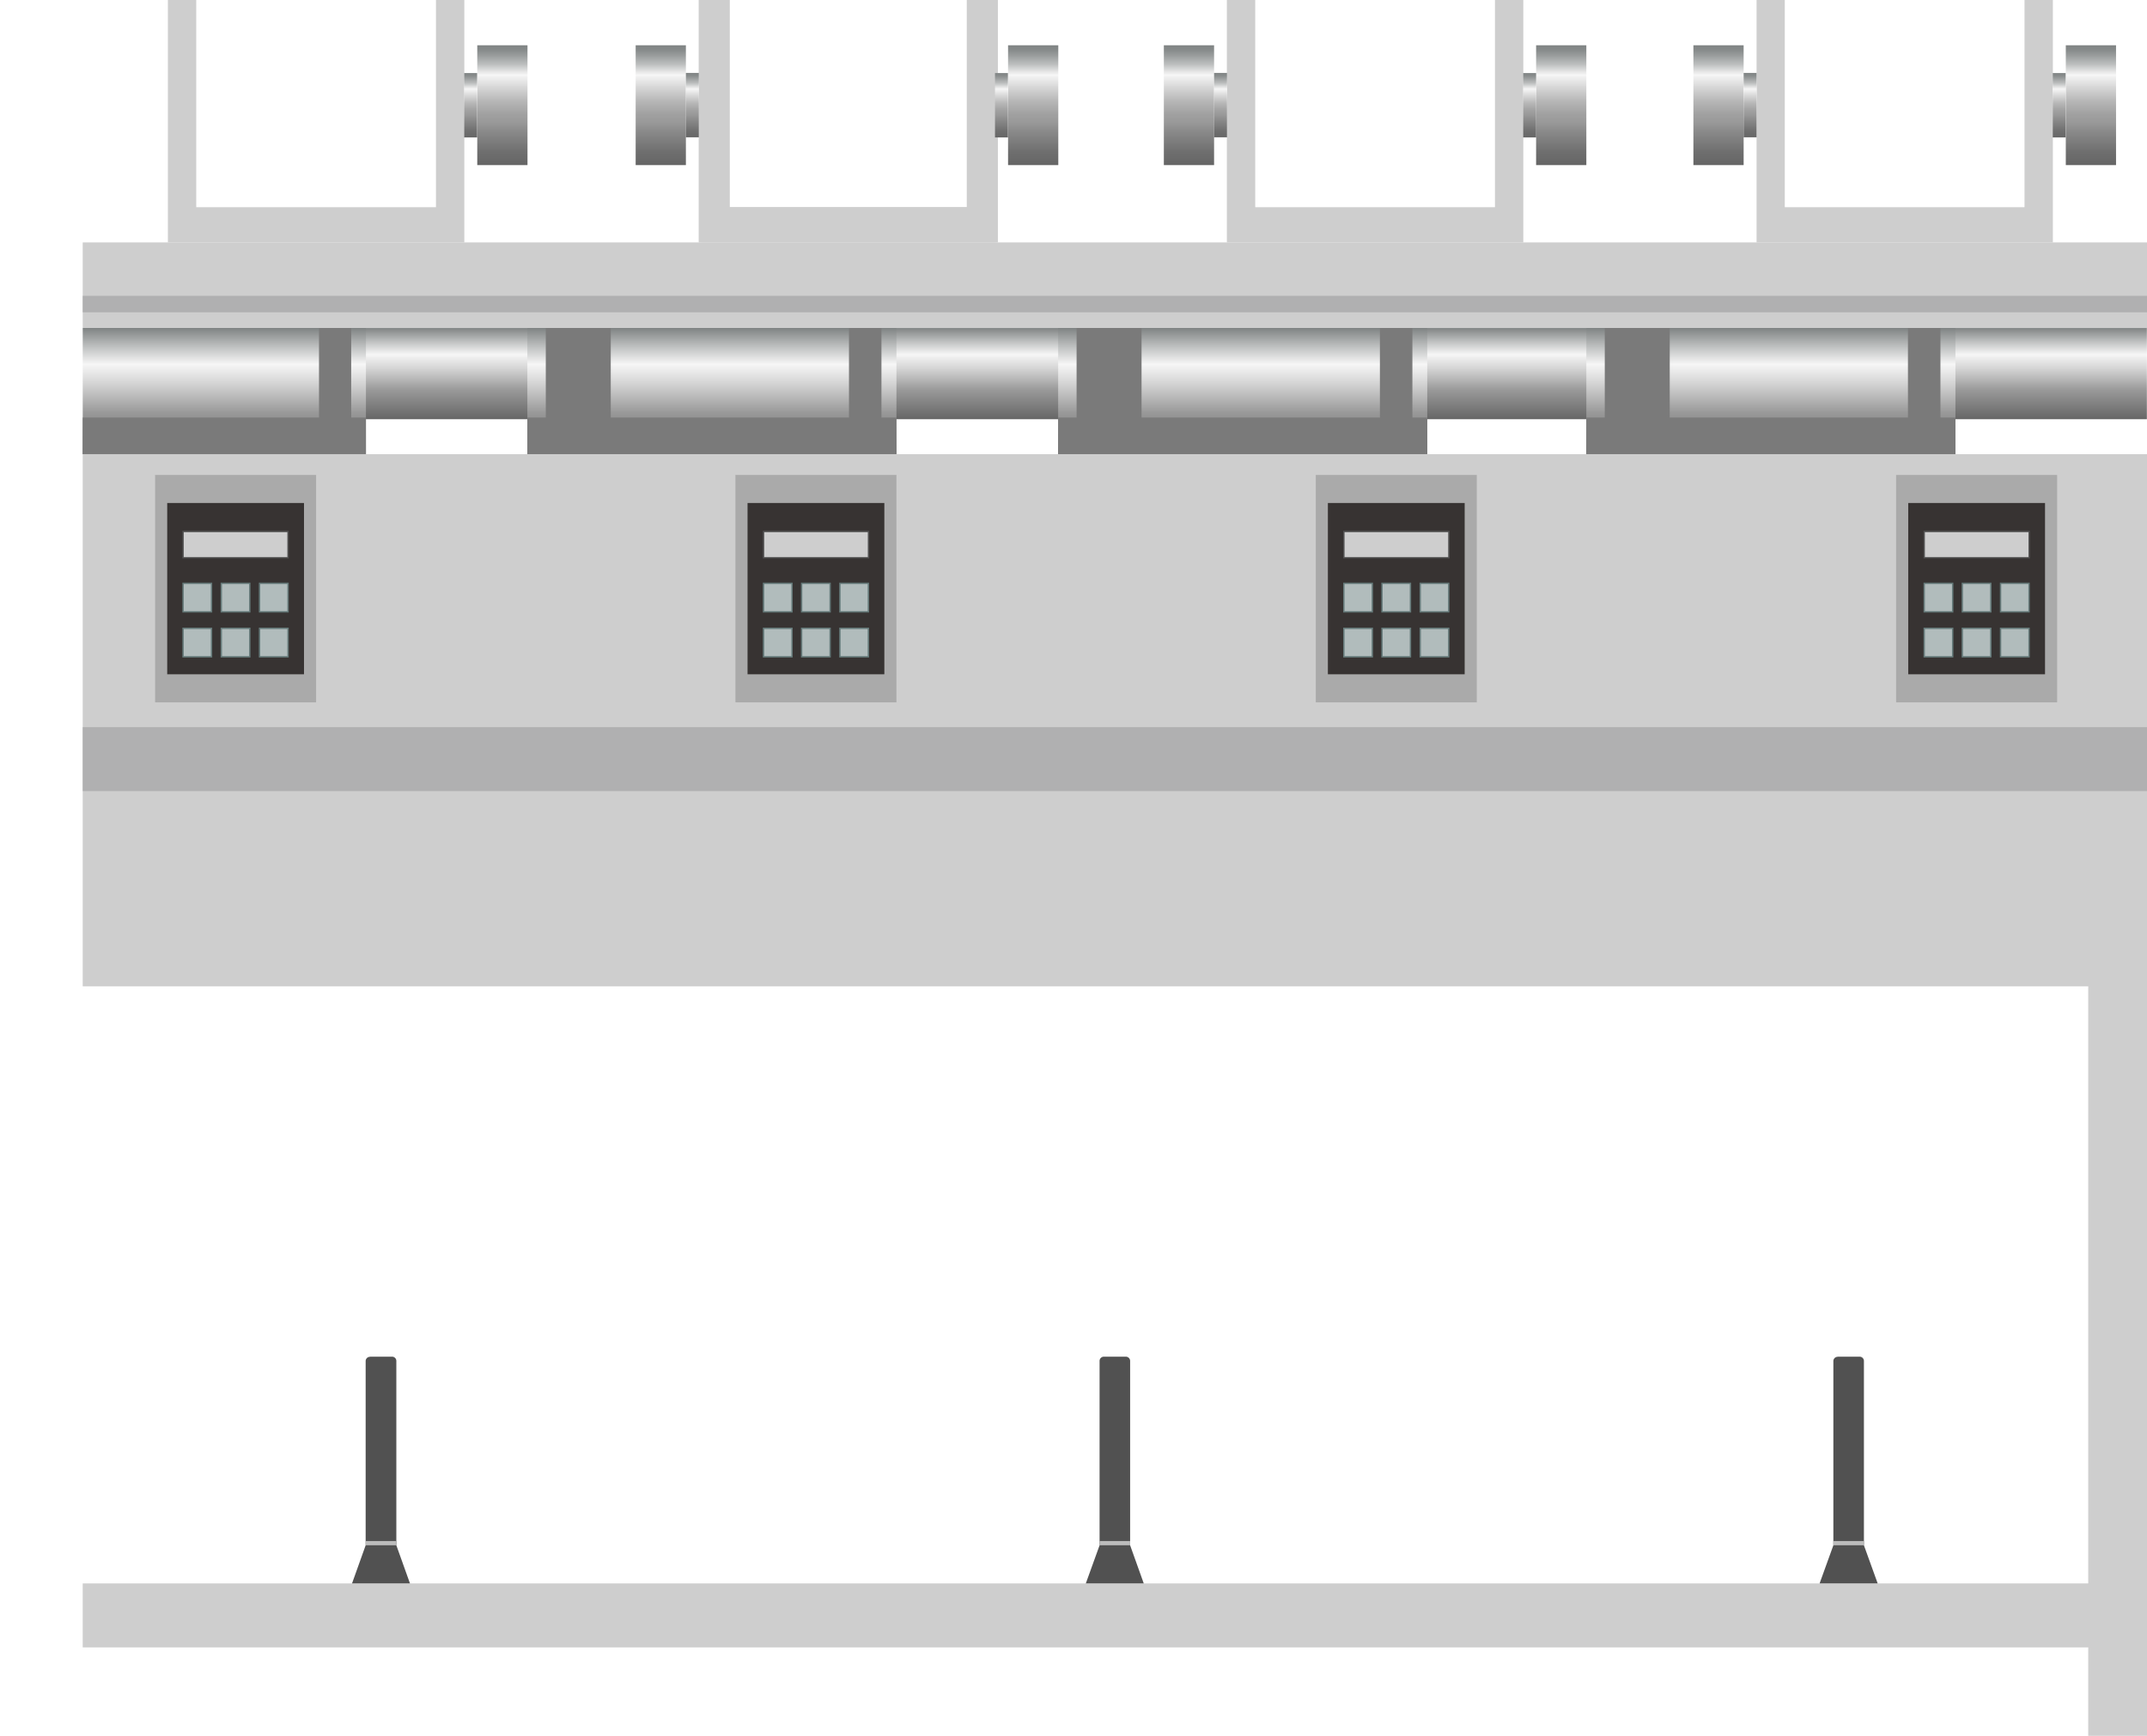 <svg xmlns="http://www.w3.org/2000/svg" xmlns:xlink="http://www.w3.org/1999/xlink" viewBox="0 0 156.01 126.17"><defs><style>.cls-1{fill:none;}.cls-2{fill:url(#未命名的渐变_127);}.cls-27,.cls-3{fill:#cecece;}.cls-4{fill:#b0b0b1;}.cls-5{fill:url(#未命名的渐变_119);}.cls-6{fill:url(#未命名的渐变_119-2);}.cls-7{fill:url(#未命名的渐变_119-3);}.cls-8{fill:url(#未命名的渐变_119-4);}.cls-9{fill:url(#未命名的渐变_119-5);}.cls-10{fill:url(#未命名的渐变_119-6);}.cls-11{fill:url(#未命名的渐变_119-7);}.cls-12{fill:url(#未命名的渐变_119-8);}.cls-13{fill:url(#未命名的渐变_119-9);}.cls-14{fill:url(#未命名的渐变_119-10);}.cls-15{fill:url(#未命名的渐变_119-11);}.cls-16{fill:url(#未命名的渐变_119-12);}.cls-17{fill:url(#未命名的渐变_119-13);}.cls-18{fill:url(#未命名的渐变_119-14);}.cls-19{fill:url(#未命名的渐变_127-2);}.cls-20{fill:#7a7a7a;}.cls-21{fill:url(#未命名的渐变_127-3);}.cls-22{fill:url(#未命名的渐变_127-4);}.cls-23{clip-path:url(#clip-path);}.cls-24{fill:url(#未命名的渐变_127-5);}.cls-25{fill:#aaa;}.cls-26{fill:#373332;}.cls-27{stroke:#515151;}.cls-27,.cls-28{stroke-miterlimit:10;stroke-width:0.1px;}.cls-28{fill:#b1bcbc;stroke:#657a7a;}.cls-29{fill:#515151;}.cls-30{fill:#bcbcbc;}</style><linearGradient id="未命名的渐变_127" x1="87.15" y1="23.84" x2="87.15" y2="30.47" gradientUnits="userSpaceOnUse"><stop offset="0" stop-color="#808484"/><stop offset="0.15" stop-color="#bfc1c1"/><stop offset="0.29" stop-color="#f6f6f6"/><stop offset="0.45" stop-color="#d3d3d3"/><stop offset="0.68" stop-color="#999"/><stop offset="1" stop-color="#666"/></linearGradient><linearGradient id="未命名的渐变_119" x1="48.01" y1="3.31" x2="48.01" y2="11.88" gradientUnits="userSpaceOnUse"><stop offset="0" stop-color="#808484"/><stop offset="0.04" stop-color="#878b8b"/><stop offset="0.09" stop-color="#9c9f9f"/><stop offset="0.16" stop-color="#bdbfbf"/><stop offset="0.23" stop-color="#ebebeb"/><stop offset="0.25" stop-color="#f6f6f6"/><stop offset="0.34" stop-color="#dbdbdb"/><stop offset="0.47" stop-color="#b7b7b7"/><stop offset="0.58" stop-color="#a1a1a1"/><stop offset="0.65" stop-color="#999"/><stop offset="0.74" stop-color="#888"/><stop offset="0.9" stop-color="#6f6f6f"/><stop offset="1" stop-color="#666"/></linearGradient><linearGradient id="未命名的渐变_119-2" x1="50.31" y1="5.3" x2="50.31" y2="9.99" xlink:href="#未命名的渐变_119"/><linearGradient id="未命名的渐变_119-3" x1="86.39" y1="3.31" x2="86.39" y2="11.88" xlink:href="#未命名的渐变_119"/><linearGradient id="未命名的渐变_119-4" x1="88.69" y1="5.3" x2="88.69" y2="9.99" xlink:href="#未命名的渐变_119"/><linearGradient id="未命名的渐变_119-5" x1="124.87" y1="3.31" x2="124.87" y2="11.88" xlink:href="#未命名的渐变_119"/><linearGradient id="未命名的渐变_119-6" x1="127.17" y1="5.3" x2="127.17" y2="9.99" xlink:href="#未命名的渐变_119"/><linearGradient id="未命名的渐变_119-7" x1="1049.13" y1="3.31" x2="1049.13" y2="11.88" gradientTransform="matrix(1, 0, 0, -1, -897.2, 15.29)" xlink:href="#未命名的渐变_119"/><linearGradient id="未命名的渐变_119-8" x1="1051.42" y1="5.3" x2="1051.42" y2="9.99" gradientTransform="matrix(1, 0, 0, -1, -901.79, 15.29)" xlink:href="#未命名的渐变_119"/><linearGradient id="未命名的渐变_119-9" x1="1087.61" y1="3.31" x2="1087.61" y2="11.88" gradientTransform="matrix(1, 0, 0, -1, -974.17, 15.29)" xlink:href="#未命名的渐变_119"/><linearGradient id="未命名的渐变_119-10" x1="1089.91" y1="5.3" x2="1089.91" y2="9.99" gradientTransform="matrix(1, 0, 0, -1, -978.75, 15.29)" xlink:href="#未命名的渐变_119"/><linearGradient id="未命名的渐变_119-11" x1="1125.99" y1="3.31" x2="1125.99" y2="11.88" gradientTransform="matrix(1, 0, 0, -1, -1050.92, 15.29)" xlink:href="#未命名的渐变_119"/><linearGradient id="未命名的渐变_119-12" x1="1128.28" y1="5.3" x2="1128.28" y2="9.99" gradientTransform="matrix(1, 0, 0, -1, -1055.51, 15.29)" xlink:href="#未命名的渐变_119"/><linearGradient id="未命名的渐变_119-13" x1="1164.56" y1="3.31" x2="1164.56" y2="11.88" gradientTransform="matrix(1, 0, 0, -1, -1128.07, 15.29)" xlink:href="#未命名的渐变_119"/><linearGradient id="未命名的渐变_119-14" x1="1166.86" y1="5.3" x2="1166.86" y2="9.99" gradientTransform="matrix(1, 0, 0, -1, -1132.65, 15.29)" xlink:href="#未命名的渐变_119"/><linearGradient id="未命名的渐变_127-2" x1="51.73" y1="23.86" x2="51.73" y2="32.89" xlink:href="#未命名的渐变_127"/><linearGradient id="未命名的渐变_127-3" x1="90.3" y1="23.86" x2="90.3" y2="32.89" xlink:href="#未命名的渐变_127"/><linearGradient id="未命名的渐变_127-4" x1="128.68" y1="23.86" x2="128.68" y2="32.89" xlink:href="#未命名的渐变_127"/><clipPath id="clip-path"><rect class="cls-1" x="6.01" y="23.84" width="20.58" height="9.17"/></clipPath><linearGradient id="未命名的渐变_127-5" x1="13.3" y1="23.86" x2="13.3" y2="32.89" xlink:href="#未命名的渐变_127"/></defs><title>Additive injection system（添加剂注入系统）</title><g id="图层_2" data-name="图层 2"><g id="图层_14" data-name="图层 14"><g id="Additive_injection_system_添加剂注入系统_" data-name="Additive injection system（添加剂注入系统）"><rect class="cls-2" x="18.29" y="23.84" width="137.71" height="6.63"/><rect class="cls-3" x="6.01" y="17.62" width="150" height="6.22"/><rect class="cls-4" x="6.01" y="21.5" width="150" height="1.2"/><polygon class="cls-3" points="31.68 0 31.68 15.06 14.26 15.06 14.26 0 12.2 0 12.2 17.62 14.26 17.62 31.68 17.62 33.74 17.62 33.74 0 31.68 0"/><polygon class="cls-3" points="70.25 0 70.25 15.06 52.83 15.06 52.83 0 50.77 0 50.77 17.62 52.83 17.62 70.25 17.62 72.31 17.62 72.31 0 70.25 0"/><polygon class="cls-3" points="70.45 0 70.45 15.06 53.03 15.06 53.03 0 50.98 0 50.98 17.62 53.03 17.62 70.45 17.62 72.51 17.62 72.51 0 70.45 0"/><polygon class="cls-3" points="108.63 0 108.63 15.06 91.21 15.06 91.21 0 89.15 0 89.15 17.62 91.21 17.62 108.63 17.62 110.69 17.62 110.69 0 108.63 0"/><polygon class="cls-3" points="147.11 0 147.11 15.06 129.69 15.06 129.69 0 127.64 0 127.64 17.62 129.69 17.62 147.11 17.62 149.17 17.62 149.17 0 147.11 0"/><rect class="cls-5" x="46.19" y="3.29" width="3.65" height="8.71"/><rect class="cls-6" x="49.84" y="5.3" width="0.94" height="4.68"/><rect class="cls-7" x="84.57" y="3.29" width="3.65" height="8.71"/><rect class="cls-8" x="88.22" y="5.3" width="0.94" height="4.68"/><rect class="cls-9" x="123.05" y="3.29" width="3.65" height="8.71"/><rect class="cls-10" x="126.7" y="5.3" width="0.94" height="4.68"/><rect class="cls-11" x="150.1" y="3.29" width="3.65" height="8.71" transform="translate(303.86 15.29) rotate(180)"/><rect class="cls-12" x="149.17" y="5.3" width="0.94" height="4.68" transform="translate(299.27 15.29) rotate(180)"/><rect class="cls-13" x="111.62" y="3.29" width="3.65" height="8.71" transform="translate(226.89 15.29) rotate(180)"/><rect class="cls-14" x="110.69" y="5.3" width="0.94" height="4.68" transform="translate(222.31 15.29) rotate(180)"/><rect class="cls-15" x="73.24" y="3.29" width="3.65" height="8.71" transform="translate(150.14 15.29) rotate(180)"/><rect class="cls-16" x="72.31" y="5.3" width="0.94" height="4.68" transform="translate(145.55 15.29) rotate(180)"/><rect class="cls-17" x="34.67" y="3.29" width="3.65" height="8.71" transform="translate(73 15.29) rotate(180)"/><rect class="cls-18" x="33.74" y="5.3" width="0.94" height="4.68" transform="translate(68.41 15.29) rotate(180)"/><rect class="cls-19" x="38.32" y="23.84" width="26.82" height="9.17"/><rect class="cls-20" x="38.32" y="30.35" width="26.82" height="2.66"/><rect class="cls-20" x="61.69" y="23.84" width="2.36" height="6.63"/><rect class="cls-20" x="39.66" y="23.84" width="4.72" height="6.63"/><rect class="cls-21" x="76.89" y="23.84" width="26.82" height="9.17"/><rect class="cls-20" x="76.89" y="30.35" width="26.82" height="2.66"/><rect class="cls-20" x="100.27" y="23.84" width="2.36" height="6.63"/><rect class="cls-20" x="78.23" y="23.84" width="4.72" height="6.63"/><rect class="cls-22" x="115.27" y="23.84" width="26.82" height="9.17"/><rect class="cls-20" x="115.27" y="30.35" width="26.82" height="2.66"/><rect class="cls-20" x="138.64" y="23.84" width="2.36" height="6.63"/><rect class="cls-20" x="116.61" y="23.84" width="4.72" height="6.63"/><g class="cls-23"><rect class="cls-24" y="23.84" width="26.59" height="9.17"/><rect class="cls-20" y="30.35" width="26.59" height="2.66"/><rect class="cls-20" x="23.18" y="23.84" width="2.34" height="6.63"/><rect class="cls-20" x="1.33" y="23.84" width="4.68" height="6.63"/></g><rect class="cls-3" x="6.01" y="33.01" width="150" height="38.68"/><rect class="cls-4" x="6.01" y="52.85" width="150" height="4.65"/><rect class="cls-3" x="6.01" y="115.09" width="150" height="4.65"/><rect class="cls-25" x="11.27" y="34.52" width="11.7" height="16.53"/><rect class="cls-26" x="12.15" y="36.56" width="9.94" height="12.45"/><rect class="cls-27" x="13.3" y="38.63" width="7.63" height="1.91"/><rect class="cls-28" x="13.3" y="42.4" width="2.07" height="2.07"/><rect class="cls-28" x="16.08" y="42.4" width="2.07" height="2.07"/><rect class="cls-28" x="18.86" y="42.4" width="2.07" height="2.07"/><rect class="cls-28" x="13.3" y="45.67" width="2.07" height="2.07"/><rect class="cls-28" x="16.08" y="45.67" width="2.07" height="2.07"/><rect class="cls-28" x="18.86" y="45.67" width="2.07" height="2.07"/><rect class="cls-25" x="53.44" y="34.52" width="11.7" height="16.53"/><rect class="cls-26" x="54.32" y="36.56" width="9.94" height="12.45"/><rect class="cls-27" x="55.48" y="38.63" width="7.63" height="1.91"/><rect class="cls-28" x="55.48" y="42.4" width="2.07" height="2.07"/><rect class="cls-28" x="58.25" y="42.4" width="2.07" height="2.07"/><rect class="cls-28" x="61.03" y="42.4" width="2.07" height="2.07"/><rect class="cls-28" x="55.48" y="45.67" width="2.07" height="2.07"/><rect class="cls-28" x="58.25" y="45.67" width="2.07" height="2.07"/><rect class="cls-28" x="61.03" y="45.67" width="2.07" height="2.07"/><rect class="cls-25" x="95.61" y="34.52" width="11.7" height="16.53"/><rect class="cls-26" x="96.49" y="36.56" width="9.94" height="12.45"/><rect class="cls-27" x="97.65" y="38.63" width="7.63" height="1.91"/><rect class="cls-28" x="97.65" y="42.4" width="2.07" height="2.07"/><rect class="cls-28" x="100.42" y="42.4" width="2.07" height="2.07"/><rect class="cls-28" x="103.2" y="42.4" width="2.07" height="2.07"/><rect class="cls-28" x="97.65" y="45.67" width="2.07" height="2.07"/><rect class="cls-28" x="100.42" y="45.67" width="2.07" height="2.07"/><rect class="cls-28" x="103.2" y="45.67" width="2.07" height="2.07"/><rect class="cls-25" x="137.78" y="34.52" width="11.7" height="16.53"/><rect class="cls-26" x="138.66" y="36.56" width="9.94" height="12.45"/><rect class="cls-27" x="139.82" y="38.63" width="7.63" height="1.91"/><rect class="cls-28" x="139.82" y="42.4" width="2.07" height="2.07"/><rect class="cls-28" x="142.59" y="42.4" width="2.07" height="2.07"/><rect class="cls-28" x="145.37" y="42.4" width="2.07" height="2.07"/><rect class="cls-28" x="139.82" y="45.67" width="2.07" height="2.07"/><rect class="cls-28" x="142.59" y="45.67" width="2.07" height="2.07"/><rect class="cls-28" x="145.37" y="45.67" width="2.07" height="2.07"/><rect class="cls-3" x="151.74" y="71.06" width="4.27" height="55.11"/><path class="cls-29" d="M26.89,98.61h1.6a.31.31,0,0,1,.31.31v13.39a0,0,0,0,1,0,0H26.57a0,0,0,0,1,0,0V98.93a.31.31,0,0,1,.31-.31Z"/><polygon class="cls-29" points="29.79 115.09 25.58 115.09 26.57 112.32 28.8 112.32 29.79 115.09"/><rect class="cls-30" x="26.57" y="112.01" width="2.22" height="0.3"/><path class="cls-29" d="M80.21,98.61h1.6a.31.31,0,0,1,.31.31v13.39a0,0,0,0,1,0,0H79.9a0,0,0,0,1,0,0V98.93A.31.31,0,0,1,80.21,98.61Z"/><polygon class="cls-29" points="83.11 115.09 78.9 115.09 79.9 112.32 82.12 112.32 83.11 115.09"/><rect class="cls-30" x="79.9" y="112.01" width="2.22" height="0.3"/><path class="cls-29" d="M133.53,98.61h1.6a.31.31,0,0,1,.31.31v13.39a0,0,0,0,1,0,0h-2.22a0,0,0,0,1,0,0V98.93a.31.31,0,0,1,.31-.31Z"/><polygon class="cls-29" points="136.44 115.09 132.22 115.09 133.22 112.32 135.44 112.32 136.44 115.09"/><rect class="cls-30" x="133.22" y="112.01" width="2.22" height="0.3"/></g></g></g></svg>